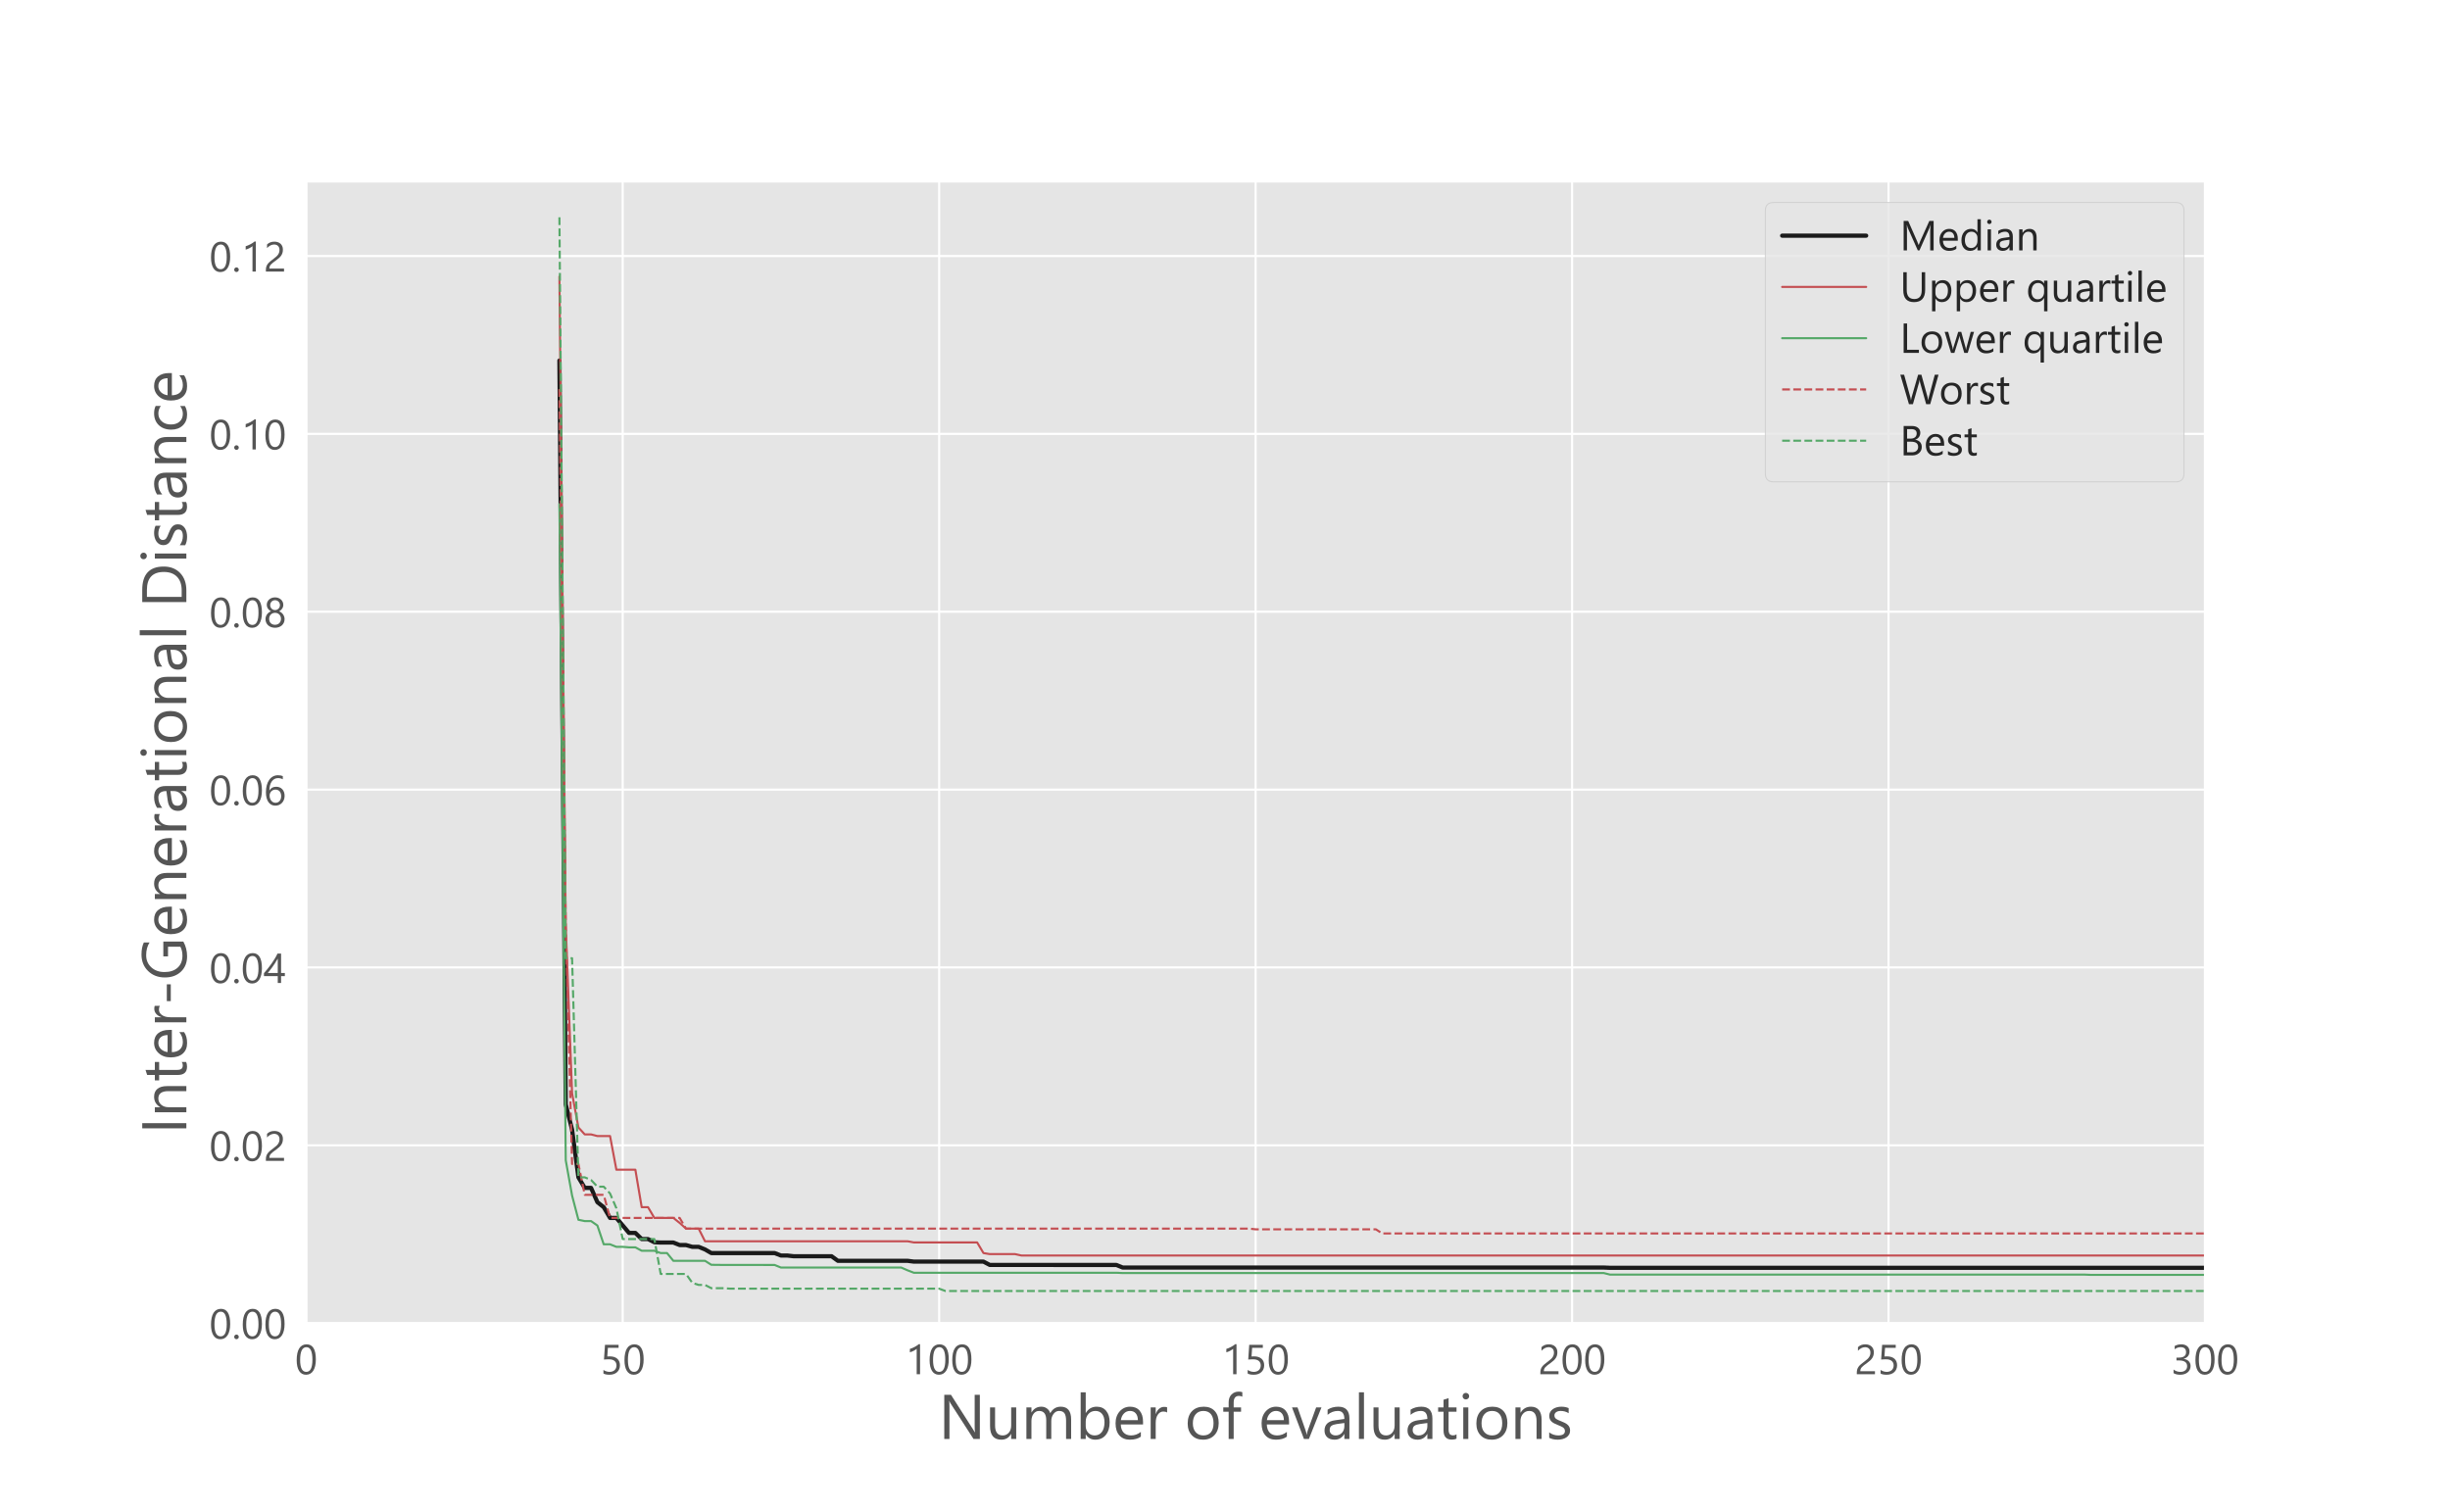 <?xml version="1.0" encoding="utf-8" standalone="no"?>
<!DOCTYPE svg PUBLIC "-//W3C//DTD SVG 1.1//EN"
  "http://www.w3.org/Graphics/SVG/1.1/DTD/svg11.dtd">
<!-- Created with matplotlib (https://matplotlib.org/) -->
<svg height="720pt" version="1.1" viewBox="0 0 1166.4 720" width="1166.4pt" xmlns="http://www.w3.org/2000/svg" xmlns:xlink="http://www.w3.org/1999/xlink">
 <defs>
  <style type="text/css">
*{stroke-linecap:butt;stroke-linejoin:round;}
  </style>
 </defs>
 <g id="figure_1">
  <g id="patch_1">
   <path d="M 0 720 
L 1166.4 720 
L 1166.4 0 
L 0 0 
z
" style="fill:#ffffff;"/>
  </g>
  <g id="axes_1">
   <g id="patch_2">
    <path d="M 145.8 630 
L 1049.76 630 
L 1049.76 86.4 
L 145.8 86.4 
z
" style="fill:#e5e5e5;"/>
   </g>
   <g id="matplotlib.axis_1">
    <g id="xtick_1">
     <g id="line2d_1">
      <path clip-path="url(#pf743648a8a)" d="M 145.8 630 
L 145.8 86.4 
" style="fill:none;stroke:#ffffff;stroke-linecap:round;"/>
     </g>
     <g id="text_1">
      <!-- 0 -->
      <defs>
       <path d="M 49.812 35.297 
Q 49.812 26.516 48.219 19.719 
Q 46.625 12.938 43.625 8.266 
Q 40.625 3.609 36.25 1.188 
Q 31.891 -1.219 26.312 -1.219 
Q 21.047 -1.219 16.922 1.094 
Q 12.797 3.422 9.953 7.859 
Q 7.125 12.312 5.656 18.781 
Q 4.203 25.25 4.203 33.594 
Q 4.203 42.781 5.734 49.812 
Q 7.281 56.844 10.25 61.594 
Q 13.234 66.359 17.656 68.766 
Q 22.078 71.188 27.781 71.188 
Q 49.812 71.188 49.812 35.297 
z
M 41.609 34.516 
Q 41.609 64.406 27.391 64.406 
Q 12.406 64.406 12.406 33.984 
Q 12.406 5.609 27.094 5.609 
Q 41.609 5.609 41.609 34.516 
z
" id="SegoeUI-48"/>
      </defs>
      <g style="fill:#555555;" transform="translate(140.409 654.306)scale(0.2 -0.2)">
       <use xlink:href="#SegoeUI-48"/>
      </g>
     </g>
    </g>
    <g id="xtick_2">
     <g id="line2d_2">
      <path clip-path="url(#pf743648a8a)" d="M 296.46 630 
L 296.46 86.4 
" style="fill:none;stroke:#ffffff;stroke-linecap:round;"/>
     </g>
     <g id="text_2">
      <!-- 50 -->
      <defs>
       <path d="M 47.312 21.391 
Q 47.312 16.266 45.547 12.109 
Q 43.797 7.953 40.547 4.969 
Q 37.312 2 32.719 0.391 
Q 28.125 -1.219 22.516 -1.219 
Q 12.75 -1.219 8.016 1.703 
L 8.016 10.203 
Q 15.141 5.609 22.609 5.609 
Q 26.422 5.609 29.469 6.734 
Q 32.516 7.859 34.656 9.859 
Q 36.812 11.859 37.953 14.688 
Q 39.109 17.531 39.109 20.906 
Q 39.109 27.734 34.516 31.609 
Q 29.938 35.5 21.188 35.5 
Q 19.781 35.5 18.219 35.453 
Q 16.656 35.406 15.094 35.328 
Q 13.531 35.25 12.031 35.156 
Q 10.547 35.062 9.328 34.906 
L 11.719 70.016 
L 44.094 70.016 
L 44.094 62.797 
L 18.656 62.797 
L 17.234 42.234 
Q 18.797 42.328 20.547 42.406 
Q 22.312 42.484 23.688 42.484 
Q 29.25 42.484 33.641 41.016 
Q 38.031 39.547 41.078 36.828 
Q 44.141 34.125 45.719 30.188 
Q 47.312 26.266 47.312 21.391 
z
" id="SegoeUI-53"/>
      </defs>
      <g style="fill:#555555;" transform="translate(285.679 654.306)scale(0.2 -0.2)">
       <use xlink:href="#SegoeUI-53"/>
       <use x="53.906" xlink:href="#SegoeUI-48"/>
      </g>
     </g>
    </g>
    <g id="xtick_3">
     <g id="line2d_3">
      <path clip-path="url(#pf743648a8a)" d="M 447.12 630 
L 447.12 86.4 
" style="fill:none;stroke:#ffffff;stroke-linecap:round;"/>
     </g>
     <g id="text_3">
      <!-- 100 -->
      <defs>
       <path d="M 35.359 0 
L 27.344 0 
L 27.344 60.5 
Q 26.422 59.578 24.641 58.375 
Q 22.859 57.172 20.625 56 
Q 18.406 54.828 15.938 53.797 
Q 13.484 52.781 11.141 52.203 
L 11.141 60.297 
Q 13.766 61.031 16.719 62.281 
Q 19.672 63.531 22.531 65.062 
Q 25.391 66.609 27.922 68.281 
Q 30.469 69.969 32.328 71.578 
L 35.359 71.578 
z
" id="SegoeUI-49"/>
      </defs>
      <g style="fill:#555555;" transform="translate(430.948 654.306)scale(0.2 -0.2)">
       <use xlink:href="#SegoeUI-49"/>
       <use x="53.906" xlink:href="#SegoeUI-48"/>
       <use x="107.812" xlink:href="#SegoeUI-48"/>
      </g>
     </g>
    </g>
    <g id="xtick_4">
     <g id="line2d_4">
      <path clip-path="url(#pf743648a8a)" d="M 597.78 630 
L 597.78 86.4 
" style="fill:none;stroke:#ffffff;stroke-linecap:round;"/>
     </g>
     <g id="text_4">
      <!-- 150 -->
      <g style="fill:#555555;" transform="translate(581.608 654.306)scale(0.2 -0.2)">
       <use xlink:href="#SegoeUI-49"/>
       <use x="53.906" xlink:href="#SegoeUI-53"/>
       <use x="107.812" xlink:href="#SegoeUI-48"/>
      </g>
     </g>
    </g>
    <g id="xtick_5">
     <g id="line2d_5">
      <path clip-path="url(#pf743648a8a)" d="M 748.44 630 
L 748.44 86.4 
" style="fill:none;stroke:#ffffff;stroke-linecap:round;"/>
     </g>
     <g id="text_5">
      <!-- 200 -->
      <defs>
       <path d="M 37.703 51.656 
Q 37.703 54.891 36.688 57.281 
Q 35.688 59.672 33.953 61.25 
Q 32.234 62.844 29.891 63.625 
Q 27.547 64.406 24.812 64.406 
Q 22.469 64.406 20.219 63.766 
Q 17.969 63.141 15.844 62.016 
Q 13.719 60.891 11.734 59.328 
Q 9.766 57.766 8.062 55.859 
L 8.062 64.453 
Q 11.422 67.719 15.594 69.453 
Q 19.781 71.188 25.781 71.188 
Q 30.078 71.188 33.734 69.938 
Q 37.406 68.703 40.094 66.312 
Q 42.781 63.922 44.312 60.406 
Q 45.844 56.891 45.844 52.344 
Q 45.844 48.188 44.891 44.812 
Q 43.953 41.453 42.016 38.469 
Q 40.094 35.5 37.156 32.766 
Q 34.234 30.031 30.281 27.203 
Q 25.344 23.688 22.141 21.188 
Q 18.953 18.703 17.062 16.531 
Q 15.188 14.359 14.422 12.188 
Q 13.672 10.016 13.672 7.172 
L 48.531 7.172 
L 48.531 0 
L 5.328 0 
L 5.328 3.469 
Q 5.328 7.953 6.297 11.375 
Q 7.281 14.797 9.516 17.875 
Q 11.766 20.953 15.406 24.016 
Q 19.047 27.094 24.312 30.953 
Q 28.125 33.688 30.688 36.172 
Q 33.25 38.672 34.812 41.156 
Q 36.375 43.656 37.031 46.219 
Q 37.703 48.781 37.703 51.656 
z
" id="SegoeUI-50"/>
      </defs>
      <g style="fill:#555555;" transform="translate(732.268 654.306)scale(0.2 -0.2)">
       <use xlink:href="#SegoeUI-50"/>
       <use x="53.906" xlink:href="#SegoeUI-48"/>
       <use x="107.812" xlink:href="#SegoeUI-48"/>
      </g>
     </g>
    </g>
    <g id="xtick_6">
     <g id="line2d_6">
      <path clip-path="url(#pf743648a8a)" d="M 899.1 630 
L 899.1 86.4 
" style="fill:none;stroke:#ffffff;stroke-linecap:round;"/>
     </g>
     <g id="text_6">
      <!-- 250 -->
      <g style="fill:#555555;" transform="translate(882.928 654.306)scale(0.2 -0.2)">
       <use xlink:href="#SegoeUI-50"/>
       <use x="53.906" xlink:href="#SegoeUI-53"/>
       <use x="107.812" xlink:href="#SegoeUI-48"/>
      </g>
     </g>
    </g>
    <g id="xtick_7">
     <g id="line2d_7">
      <path clip-path="url(#pf743648a8a)" d="M 1049.76 630 
L 1049.76 86.4 
" style="fill:none;stroke:#ffffff;stroke-linecap:round;"/>
     </g>
     <g id="text_7">
      <!-- 300 -->
      <defs>
       <path d="M 46.531 19.828 
Q 46.531 15.094 44.75 11.203 
Q 42.969 7.328 39.719 4.562 
Q 36.469 1.812 31.922 0.297 
Q 27.391 -1.219 21.922 -1.219 
Q 11.922 -1.219 6 2.594 
L 6 11.188 
Q 13.094 5.609 22.219 5.609 
Q 25.875 5.609 28.828 6.531 
Q 31.781 7.469 33.906 9.219 
Q 36.031 10.984 37.172 13.469 
Q 38.328 15.969 38.328 19.094 
Q 38.328 32.812 18.797 32.812 
L 12.984 32.812 
L 12.984 39.594 
L 18.5 39.594 
Q 35.797 39.594 35.797 52.484 
Q 35.797 64.406 22.609 64.406 
Q 15.188 64.406 8.688 59.422 
L 8.688 67.188 
Q 15.375 71.188 24.609 71.188 
Q 29 71.188 32.562 69.969 
Q 36.141 68.75 38.672 66.547 
Q 41.219 64.359 42.609 61.281 
Q 44 58.203 44 54.5 
Q 44 40.672 30.031 36.719 
L 30.031 36.531 
Q 33.594 36.141 36.625 34.797 
Q 39.656 33.453 41.844 31.297 
Q 44.047 29.156 45.281 26.25 
Q 46.531 23.344 46.531 19.828 
z
" id="SegoeUI-51"/>
      </defs>
      <g style="fill:#555555;" transform="translate(1033.588 654.306)scale(0.2 -0.2)">
       <use xlink:href="#SegoeUI-51"/>
       <use x="53.906" xlink:href="#SegoeUI-48"/>
       <use x="107.812" xlink:href="#SegoeUI-48"/>
      </g>
     </g>
    </g>
    <g id="text_8">
     <!-- Number of evaluations -->
     <defs>
      <path d="M 65.625 0 
L 55.562 0 
L 19.531 55.812 
Q 18.172 57.906 17.281 60.203 
L 17 60.203 
Q 17.391 57.953 17.391 50.594 
L 17.391 0 
L 9.188 0 
L 9.188 70.016 
L 19.828 70.016 
L 54.891 15.094 
Q 57.078 11.672 57.719 10.406 
L 57.906 10.406 
Q 57.422 13.422 57.422 20.703 
L 57.422 70.016 
L 65.625 70.016 
z
" id="SegoeUI-78"/>
      <path d="M 48.531 0 
L 40.531 0 
L 40.531 7.906 
L 40.328 7.906 
Q 35.359 -1.172 24.906 -1.172 
Q 7.031 -1.172 7.031 20.125 
L 7.031 50 
L 14.984 50 
L 14.984 21.391 
Q 14.984 5.562 27.094 5.562 
Q 32.953 5.562 36.734 9.875 
Q 40.531 14.203 40.531 21.188 
L 40.531 50 
L 48.531 50 
z
" id="SegoeUI-117"/>
      <path d="M 79.109 0 
L 71.094 0 
L 71.094 28.719 
Q 71.094 37.016 68.531 40.719 
Q 65.969 44.438 59.906 44.438 
Q 54.781 44.438 51.188 39.75 
Q 47.609 35.062 47.609 28.516 
L 47.609 0 
L 39.594 0 
L 39.594 29.688 
Q 39.594 44.438 28.219 44.438 
Q 22.953 44.438 19.531 40.016 
Q 16.109 35.594 16.109 28.516 
L 16.109 0 
L 8.109 0 
L 8.109 50 
L 16.109 50 
L 16.109 42.094 
L 16.312 42.094 
Q 21.625 51.172 31.844 51.172 
Q 36.969 51.172 40.766 48.312 
Q 44.578 45.453 46 40.828 
Q 51.562 51.172 62.594 51.172 
Q 79.109 51.172 79.109 30.812 
z
" id="SegoeUI-109"/>
      <path d="M 16.312 7.234 
L 16.109 7.234 
L 16.109 0 
L 8.109 0 
L 8.109 74.031 
L 16.109 74.031 
L 16.109 41.219 
L 16.312 41.219 
Q 22.219 51.172 33.594 51.172 
Q 43.219 51.172 48.656 44.453 
Q 54.109 37.75 54.109 26.469 
Q 54.109 13.922 48 6.375 
Q 41.891 -1.172 31.297 -1.172 
Q 21.391 -1.172 16.312 7.234 
z
M 16.109 27.391 
L 16.109 20.406 
Q 16.109 14.203 20.141 9.875 
Q 24.172 5.562 30.375 5.562 
Q 37.641 5.562 41.766 11.125 
Q 45.906 16.703 45.906 26.609 
Q 45.906 34.969 42.047 39.703 
Q 38.188 44.438 31.594 44.438 
Q 24.609 44.438 20.359 39.578 
Q 16.109 34.719 16.109 27.391 
z
" id="SegoeUI-98"/>
      <path d="M 48.297 23 
L 12.984 23 
Q 13.188 14.656 17.484 10.109 
Q 21.781 5.562 29.297 5.562 
Q 37.75 5.562 44.828 11.141 
L 44.828 3.609 
Q 38.234 -1.172 27.391 -1.172 
Q 16.797 -1.172 10.734 5.641 
Q 4.688 12.453 4.688 24.812 
Q 4.688 36.469 11.297 43.812 
Q 17.922 51.172 27.734 51.172 
Q 37.547 51.172 42.922 44.828 
Q 48.297 38.484 48.297 27.203 
z
M 40.094 29.781 
Q 40.047 36.719 36.75 40.578 
Q 33.453 44.438 27.594 44.438 
Q 21.922 44.438 17.969 40.375 
Q 14.016 36.328 13.094 29.781 
z
" id="SegoeUI-101"/>
      <path d="M 34.188 41.891 
Q 32.078 43.5 28.125 43.5 
Q 23 43.5 19.547 38.672 
Q 16.109 33.844 16.109 25.484 
L 16.109 0 
L 8.109 0 
L 8.109 50 
L 16.109 50 
L 16.109 39.703 
L 16.312 39.703 
Q 18.016 44.969 21.531 47.922 
Q 25.047 50.875 29.391 50.875 
Q 32.516 50.875 34.188 50.203 
z
" id="SegoeUI-114"/>
      <path id="SegoeUI-32"/>
      <path d="M 29 -1.172 
Q 17.922 -1.172 11.297 5.828 
Q 4.688 12.844 4.688 24.422 
Q 4.688 37.016 11.562 44.094 
Q 18.453 51.172 30.172 51.172 
Q 41.359 51.172 47.625 44.281 
Q 53.906 37.406 53.906 25.203 
Q 53.906 13.234 47.141 6.031 
Q 40.375 -1.172 29 -1.172 
z
M 29.594 44.438 
Q 21.875 44.438 17.375 39.188 
Q 12.891 33.938 12.891 24.703 
Q 12.891 15.828 17.422 10.688 
Q 21.969 5.562 29.594 5.562 
Q 37.359 5.562 41.531 10.594 
Q 45.703 15.625 45.703 24.906 
Q 45.703 34.281 41.531 39.359 
Q 37.359 44.438 29.594 44.438 
z
" id="SegoeUI-111"/>
      <path d="M 32.812 67 
Q 30.469 68.312 27.484 68.312 
Q 19.094 68.312 19.094 57.719 
L 19.094 50 
L 30.812 50 
L 30.812 43.172 
L 19.094 43.172 
L 19.094 0 
L 11.141 0 
L 11.141 43.172 
L 2.594 43.172 
L 2.594 50 
L 11.141 50 
L 11.141 58.109 
Q 11.141 65.969 15.672 70.531 
Q 20.219 75.094 27 75.094 
Q 30.672 75.094 32.812 74.219 
z
" id="SegoeUI-102"/>
      <path d="M 47.406 50 
L 27.484 0 
L 19.625 0 
L 0.688 50 
L 9.469 50 
L 22.172 13.672 
Q 23.578 9.672 23.922 6.688 
L 24.125 6.688 
Q 24.609 10.453 25.688 13.484 
L 38.969 50 
z
" id="SegoeUI-118"/>
      <path d="M 43.891 0 
L 35.891 0 
L 35.891 7.812 
L 35.688 7.812 
Q 30.469 -1.172 20.312 -1.172 
Q 12.844 -1.172 8.609 2.781 
Q 4.391 6.734 4.391 13.281 
Q 4.391 27.297 20.906 29.594 
L 35.891 31.688 
Q 35.891 44.438 25.594 44.438 
Q 16.547 44.438 9.281 38.281 
L 9.281 46.484 
Q 16.656 51.172 26.266 51.172 
Q 43.891 51.172 43.891 32.516 
z
M 35.891 25.297 
L 23.828 23.641 
Q 18.266 22.859 15.422 20.875 
Q 12.594 18.891 12.594 13.875 
Q 12.594 10.203 15.203 7.875 
Q 17.828 5.562 22.172 5.562 
Q 28.125 5.562 32 9.734 
Q 35.891 13.922 35.891 20.312 
z
" id="SegoeUI-97"/>
      <path d="M 16.109 0 
L 8.109 0 
L 8.109 74.031 
L 16.109 74.031 
z
" id="SegoeUI-108"/>
      <path d="M 31.297 0.484 
Q 28.469 -1.078 23.828 -1.078 
Q 10.688 -1.078 10.688 13.578 
L 10.688 43.172 
L 2.094 43.172 
L 2.094 50 
L 10.688 50 
L 10.688 62.203 
L 18.703 64.797 
L 18.703 50 
L 31.297 50 
L 31.297 43.172 
L 18.703 43.172 
L 18.703 14.984 
Q 18.703 9.969 20.406 7.812 
Q 22.125 5.672 26.078 5.672 
Q 29.109 5.672 31.297 7.328 
z
" id="SegoeUI-116"/>
      <path d="M 12.203 62.703 
Q 10.062 62.703 8.547 64.156 
Q 7.031 65.625 7.031 67.875 
Q 7.031 70.125 8.547 71.609 
Q 10.062 73.094 12.203 73.094 
Q 14.406 73.094 15.938 71.609 
Q 17.484 70.125 17.484 67.875 
Q 17.484 65.719 15.938 64.203 
Q 14.406 62.703 12.203 62.703 
z
M 16.109 0 
L 8.109 0 
L 8.109 50 
L 16.109 50 
z
" id="SegoeUI-105"/>
      <path d="M 49.609 0 
L 41.609 0 
L 41.609 28.516 
Q 41.609 44.438 29.984 44.438 
Q 23.969 44.438 20.031 39.922 
Q 16.109 35.406 16.109 28.516 
L 16.109 0 
L 8.109 0 
L 8.109 50 
L 16.109 50 
L 16.109 41.703 
L 16.312 41.703 
Q 21.969 51.172 32.719 51.172 
Q 40.922 51.172 45.266 45.875 
Q 49.609 40.578 49.609 30.562 
z
" id="SegoeUI-110"/>
      <path d="M 5.078 1.812 
L 5.078 10.406 
Q 11.625 5.562 19.484 5.562 
Q 30.031 5.562 30.031 12.594 
Q 30.031 14.594 29.125 15.984 
Q 28.219 17.391 26.672 18.453 
Q 25.141 19.531 23.062 20.375 
Q 21 21.234 18.609 22.172 
Q 15.281 23.484 12.766 24.828 
Q 10.25 26.172 8.562 27.859 
Q 6.891 29.547 6.031 31.688 
Q 5.172 33.844 5.172 36.719 
Q 5.172 40.234 6.781 42.938 
Q 8.406 45.656 11.078 47.484 
Q 13.766 49.312 17.203 50.234 
Q 20.656 51.172 24.312 51.172 
Q 30.812 51.172 35.938 48.922 
L 35.938 40.828 
Q 30.422 44.438 23.25 44.438 
Q 21 44.438 19.188 43.922 
Q 17.391 43.406 16.094 42.469 
Q 14.797 41.547 14.078 40.25 
Q 13.375 38.969 13.375 37.406 
Q 13.375 35.453 14.078 34.125 
Q 14.797 32.812 16.156 31.781 
Q 17.531 30.766 19.484 29.938 
Q 21.438 29.109 23.922 28.125 
Q 27.25 26.859 29.875 25.516 
Q 32.516 24.172 34.375 22.484 
Q 36.234 20.797 37.234 18.594 
Q 38.234 16.406 38.234 13.375 
Q 38.234 9.672 36.594 6.938 
Q 34.969 4.203 32.234 2.391 
Q 29.5 0.594 25.922 -0.281 
Q 22.359 -1.172 18.453 -1.172 
Q 10.75 -1.172 5.078 1.812 
z
" id="SegoeUI-115"/>
     </defs>
     <g style="fill:#555555;" transform="translate(446.798 685.116)scale(0.3 -0.3)">
      <use xlink:href="#SegoeUI-78"/>
      <use x="74.805" xlink:href="#SegoeUI-117"/>
      <use x="131.396" xlink:href="#SegoeUI-109"/>
      <use x="217.529" xlink:href="#SegoeUI-98"/>
      <use x="276.318" xlink:href="#SegoeUI-101"/>
      <use x="328.613" xlink:href="#SegoeUI-114"/>
      <use x="363.379" xlink:href="#SegoeUI-32"/>
      <use x="390.771" xlink:href="#SegoeUI-111"/>
      <use x="449.35" xlink:href="#SegoeUI-102"/>
      <use x="480.648" xlink:href="#SegoeUI-32"/>
      <use x="508.041" xlink:href="#SegoeUI-101"/>
      <use x="560.336" xlink:href="#SegoeUI-118"/>
      <use x="608.221" xlink:href="#SegoeUI-97"/>
      <use x="659.1" xlink:href="#SegoeUI-108"/>
      <use x="683.318" xlink:href="#SegoeUI-117"/>
      <use x="739.91" xlink:href="#SegoeUI-97"/>
      <use x="790.789" xlink:href="#SegoeUI-116"/>
      <use x="824.676" xlink:href="#SegoeUI-105"/>
      <use x="848.895" xlink:href="#SegoeUI-111"/>
      <use x="907.488" xlink:href="#SegoeUI-110"/>
      <use x="964.08" xlink:href="#SegoeUI-115"/>
     </g>
    </g>
   </g>
   <g id="matplotlib.axis_2">
    <g id="ytick_1">
     <g id="line2d_8">
      <path clip-path="url(#pf743648a8a)" d="M 145.8 630 
L 1049.76 630 
" style="fill:none;stroke:#ffffff;stroke-linecap:round;"/>
     </g>
     <g id="text_9">
      <!-- 0.00 -->
      <defs>
       <path d="M 10.891 -1.078 
Q 8.641 -1.078 7.047 0.531 
Q 5.469 2.156 5.469 4.391 
Q 5.469 6.641 7.047 8.266 
Q 8.641 9.906 10.891 9.906 
Q 13.188 9.906 14.797 8.266 
Q 16.406 6.641 16.406 4.391 
Q 16.406 2.156 14.797 0.531 
Q 13.188 -1.078 10.891 -1.078 
z
" id="SegoeUI-46"/>
      </defs>
      <g style="fill:#555555;" transform="translate(99.619 637.403)scale(0.2 -0.2)">
       <use xlink:href="#SegoeUI-48"/>
       <use x="53.906" xlink:href="#SegoeUI-46"/>
       <use x="75.586" xlink:href="#SegoeUI-48"/>
       <use x="129.492" xlink:href="#SegoeUI-48"/>
      </g>
     </g>
    </g>
    <g id="ytick_2">
     <g id="line2d_9">
      <path clip-path="url(#pf743648a8a)" d="M 145.8 545.316 
L 1049.76 545.316 
" style="fill:none;stroke:#ffffff;stroke-linecap:round;"/>
     </g>
     <g id="text_10">
      <!-- 0.02 -->
      <g style="fill:#555555;" transform="translate(99.619 552.719)scale(0.2 -0.2)">
       <use xlink:href="#SegoeUI-48"/>
       <use x="53.906" xlink:href="#SegoeUI-46"/>
       <use x="75.586" xlink:href="#SegoeUI-48"/>
       <use x="129.492" xlink:href="#SegoeUI-50"/>
      </g>
     </g>
    </g>
    <g id="ytick_3">
     <g id="line2d_10">
      <path clip-path="url(#pf743648a8a)" d="M 145.8 460.631 
L 1049.76 460.631 
" style="fill:none;stroke:#ffffff;stroke-linecap:round;"/>
     </g>
     <g id="text_11">
      <!-- 0.04 -->
      <defs>
       <path d="M 41.5 70.016 
L 41.5 23.781 
L 50.484 23.781 
L 50.484 16.453 
L 41.5 16.453 
L 41.5 0 
L 33.594 0 
L 33.594 16.453 
L 0.688 16.453 
L 0.688 23.391 
Q 5.281 28.562 9.969 34.438 
Q 14.656 40.328 18.922 46.375 
Q 23.188 52.438 26.828 58.469 
Q 30.469 64.5 32.953 70.016 
z
M 9.719 23.781 
L 33.594 23.781 
L 33.594 58.062 
Q 29.938 51.656 26.656 46.625 
Q 23.391 41.609 20.438 37.5 
Q 17.484 33.406 14.797 30.078 
Q 12.109 26.766 9.719 23.781 
z
" id="SegoeUI-52"/>
      </defs>
      <g style="fill:#555555;" transform="translate(99.619 468.034)scale(0.2 -0.2)">
       <use xlink:href="#SegoeUI-48"/>
       <use x="53.906" xlink:href="#SegoeUI-46"/>
       <use x="75.586" xlink:href="#SegoeUI-48"/>
       <use x="129.492" xlink:href="#SegoeUI-52"/>
      </g>
     </g>
    </g>
    <g id="ytick_4">
     <g id="line2d_11">
      <path clip-path="url(#pf743648a8a)" d="M 145.8 375.947 
L 1049.76 375.947 
" style="fill:none;stroke:#ffffff;stroke-linecap:round;"/>
     </g>
     <g id="text_12">
      <!-- 0.06 -->
      <defs>
       <path d="M 49.906 22.219 
Q 49.906 17.094 48.234 12.797 
Q 46.578 8.5 43.641 5.375 
Q 40.719 2.25 36.672 0.516 
Q 32.625 -1.219 27.875 -1.219 
Q 22.609 -1.219 18.438 0.969 
Q 14.266 3.172 11.359 7.297 
Q 8.453 11.422 6.938 17.375 
Q 5.422 23.344 5.422 30.812 
Q 5.422 39.938 7.438 47.375 
Q 9.469 54.828 13.203 60.125 
Q 16.938 65.438 22.203 68.312 
Q 27.484 71.188 33.984 71.188 
Q 41.219 71.188 45.609 69.188 
L 45.609 61.625 
Q 40.188 64.406 34.188 64.406 
Q 29.5 64.406 25.734 62.297 
Q 21.969 60.203 19.281 56.375 
Q 16.609 52.547 15.156 47.125 
Q 13.719 41.703 13.719 35.062 
L 13.922 35.062 
Q 18.75 43.797 29.891 43.797 
Q 34.469 43.797 38.156 42.234 
Q 41.844 40.672 44.453 37.812 
Q 47.078 34.969 48.484 31 
Q 49.906 27.047 49.906 22.219 
z
M 41.703 21.188 
Q 41.703 24.859 40.766 27.781 
Q 39.844 30.719 38.109 32.766 
Q 36.375 34.812 33.828 35.906 
Q 31.297 37.016 28.078 37.016 
Q 25.094 37.016 22.547 35.891 
Q 20.016 34.766 18.156 32.828 
Q 16.312 30.906 15.25 28.344 
Q 14.203 25.781 14.203 22.906 
Q 14.203 19.281 15.234 16.125 
Q 16.266 12.984 18.109 10.641 
Q 19.969 8.297 22.531 6.953 
Q 25.094 5.609 28.219 5.609 
Q 31.25 5.609 33.734 6.75 
Q 36.234 7.906 37.984 9.953 
Q 39.75 12.016 40.719 14.859 
Q 41.703 17.719 41.703 21.188 
z
" id="SegoeUI-54"/>
      </defs>
      <g style="fill:#555555;" transform="translate(99.619 383.35)scale(0.2 -0.2)">
       <use xlink:href="#SegoeUI-48"/>
       <use x="53.906" xlink:href="#SegoeUI-46"/>
       <use x="75.586" xlink:href="#SegoeUI-48"/>
       <use x="129.492" xlink:href="#SegoeUI-54"/>
      </g>
     </g>
    </g>
    <g id="ytick_5">
     <g id="line2d_12">
      <path clip-path="url(#pf743648a8a)" d="M 145.8 291.262 
L 1049.76 291.262 
" style="fill:none;stroke:#ffffff;stroke-linecap:round;"/>
     </g>
     <g id="text_13">
      <!-- 0.08 -->
      <defs>
       <path d="M 4.391 19.531 
Q 4.391 22.312 5.266 25.125 
Q 6.156 27.938 7.781 30.375 
Q 9.422 32.812 11.844 34.812 
Q 14.266 36.812 17.328 37.984 
Q 12.797 40.531 10.109 44.5 
Q 7.422 48.484 7.422 53.328 
Q 7.422 57.172 8.906 60.438 
Q 10.406 63.719 13.031 66.109 
Q 15.672 68.5 19.281 69.844 
Q 22.906 71.188 27.094 71.188 
Q 31.344 71.188 34.953 69.812 
Q 38.578 68.453 41.203 66.062 
Q 43.844 63.672 45.312 60.391 
Q 46.781 57.125 46.781 53.328 
Q 46.781 48.484 44.094 44.5 
Q 41.406 40.531 36.969 37.984 
Q 39.984 36.812 42.375 34.812 
Q 44.781 32.812 46.406 30.375 
Q 48.047 27.938 48.922 25.125 
Q 49.812 22.312 49.812 19.531 
Q 49.812 14.938 48.141 11.125 
Q 46.484 7.328 43.484 4.609 
Q 40.484 1.906 36.297 0.391 
Q 32.125 -1.125 27.094 -1.125 
Q 22.125 -1.125 17.969 0.391 
Q 13.812 1.906 10.781 4.609 
Q 7.766 7.328 6.078 11.125 
Q 4.391 14.938 4.391 19.531 
z
M 13.094 20.219 
Q 13.094 16.938 14.094 14.297 
Q 15.094 11.672 16.922 9.812 
Q 18.75 7.953 21.359 6.953 
Q 23.969 5.953 27.156 5.953 
Q 30.219 5.953 32.812 6.984 
Q 35.406 8.016 37.281 9.859 
Q 39.156 11.719 40.203 14.359 
Q 41.266 17 41.266 20.219 
Q 41.266 23.141 40.266 25.703 
Q 39.266 28.266 37.406 30.219 
Q 35.547 32.172 32.953 33.297 
Q 30.375 34.422 27.156 34.422 
Q 24.125 34.422 21.562 33.375 
Q 19 32.328 17.109 30.438 
Q 15.234 28.562 14.156 25.953 
Q 13.094 23.344 13.094 20.219 
z
M 15.578 52.688 
Q 15.578 50.203 16.484 48.078 
Q 17.391 45.953 18.969 44.359 
Q 20.562 42.781 22.656 41.875 
Q 24.75 40.969 27.156 40.969 
Q 29.547 40.969 31.672 41.891 
Q 33.797 42.828 35.359 44.406 
Q 36.922 46 37.844 48.125 
Q 38.766 50.25 38.766 52.688 
Q 38.766 55.219 37.859 57.359 
Q 36.969 59.516 35.406 61.078 
Q 33.844 62.641 31.719 63.547 
Q 29.594 64.453 27.156 64.453 
Q 24.562 64.453 22.438 63.516 
Q 20.312 62.594 18.766 61 
Q 17.234 59.422 16.406 57.266 
Q 15.578 55.125 15.578 52.688 
z
" id="SegoeUI-56"/>
      </defs>
      <g style="fill:#555555;" transform="translate(99.619 298.665)scale(0.2 -0.2)">
       <use xlink:href="#SegoeUI-48"/>
       <use x="53.906" xlink:href="#SegoeUI-46"/>
       <use x="75.586" xlink:href="#SegoeUI-48"/>
       <use x="129.492" xlink:href="#SegoeUI-56"/>
      </g>
     </g>
    </g>
    <g id="ytick_6">
     <g id="line2d_13">
      <path clip-path="url(#pf743648a8a)" d="M 145.8 206.578 
L 1049.76 206.578 
" style="fill:none;stroke:#ffffff;stroke-linecap:round;"/>
     </g>
     <g id="text_14">
      <!-- 0.10 -->
      <g style="fill:#555555;" transform="translate(99.619 213.981)scale(0.2 -0.2)">
       <use xlink:href="#SegoeUI-48"/>
       <use x="53.906" xlink:href="#SegoeUI-46"/>
       <use x="75.586" xlink:href="#SegoeUI-49"/>
       <use x="129.492" xlink:href="#SegoeUI-48"/>
      </g>
     </g>
    </g>
    <g id="ytick_7">
     <g id="line2d_14">
      <path clip-path="url(#pf743648a8a)" d="M 145.8 121.893 
L 1049.76 121.893 
" style="fill:none;stroke:#ffffff;stroke-linecap:round;"/>
     </g>
     <g id="text_15">
      <!-- 0.12 -->
      <g style="fill:#555555;" transform="translate(99.619 129.296)scale(0.2 -0.2)">
       <use xlink:href="#SegoeUI-48"/>
       <use x="53.906" xlink:href="#SegoeUI-46"/>
       <use x="75.586" xlink:href="#SegoeUI-49"/>
       <use x="129.492" xlink:href="#SegoeUI-50"/>
      </g>
     </g>
    </g>
    <g id="text_16">
     <!-- Inter-Generational Distance -->
     <defs>
      <path d="M 17.391 0 
L 9.188 0 
L 9.188 70.016 
L 17.391 70.016 
z
" id="SegoeUI-73"/>
      <path d="M 33.688 24.703 
L 7.031 24.703 
L 7.031 31 
L 33.688 31 
z
" id="SegoeUI-45"/>
      <path d="M 61.531 4.781 
Q 50.984 -1.172 38.094 -1.172 
Q 23.094 -1.172 13.844 8.5 
Q 4.594 18.172 4.594 34.078 
Q 4.594 50.344 14.859 60.766 
Q 25.141 71.188 40.922 71.188 
Q 52.344 71.188 60.109 67.484 
L 60.109 58.406 
Q 51.609 63.766 39.984 63.766 
Q 28.219 63.766 20.703 55.656 
Q 13.188 47.562 13.188 34.672 
Q 13.188 21.391 20.172 13.797 
Q 27.156 6.203 39.109 6.203 
Q 47.312 6.203 53.328 9.469 
L 53.328 29.109 
L 37.984 29.109 
L 37.984 36.531 
L 61.531 36.531 
z
" id="SegoeUI-71"/>
      <path d="M 9.188 0 
L 9.188 70.016 
L 28.516 70.016 
Q 65.531 70.016 65.531 35.891 
Q 65.531 19.672 55.25 9.828 
Q 44.969 0 27.734 0 
z
M 17.391 62.594 
L 17.391 7.422 
L 27.828 7.422 
Q 41.609 7.422 49.266 14.797 
Q 56.938 22.172 56.938 35.688 
Q 56.938 62.594 28.328 62.594 
z
" id="SegoeUI-68"/>
      <path d="M 42.188 2.297 
Q 36.422 -1.172 28.516 -1.172 
Q 17.828 -1.172 11.25 5.781 
Q 4.688 12.75 4.688 23.828 
Q 4.688 36.188 11.766 43.672 
Q 18.844 51.172 30.672 51.172 
Q 37.25 51.172 42.281 48.734 
L 42.281 40.531 
Q 36.719 44.438 30.375 44.438 
Q 22.703 44.438 17.797 38.938 
Q 12.891 33.453 12.891 24.516 
Q 12.891 15.719 17.5 10.641 
Q 22.125 5.562 29.891 5.562 
Q 36.422 5.562 42.188 9.906 
z
" id="SegoeUI-99"/>
     </defs>
     <g style="fill:#555555;" transform="translate(88.719 539.984)rotate(-90)scale(0.3 -0.3)">
      <use xlink:href="#SegoeUI-73"/>
      <use x="26.611" xlink:href="#SegoeUI-110"/>
      <use x="83.203" xlink:href="#SegoeUI-116"/>
      <use x="117.09" xlink:href="#SegoeUI-101"/>
      <use x="169.385" xlink:href="#SegoeUI-114"/>
      <use x="204.057" xlink:href="#SegoeUI-45"/>
      <use x="244.047" xlink:href="#SegoeUI-71"/>
      <use x="312.65" xlink:href="#SegoeUI-101"/>
      <use x="364.945" xlink:href="#SegoeUI-110"/>
      <use x="421.537" xlink:href="#SegoeUI-101"/>
      <use x="473.832" xlink:href="#SegoeUI-114"/>
      <use x="508.598" xlink:href="#SegoeUI-97"/>
      <use x="559.477" xlink:href="#SegoeUI-116"/>
      <use x="593.363" xlink:href="#SegoeUI-105"/>
      <use x="617.582" xlink:href="#SegoeUI-111"/>
      <use x="676.176" xlink:href="#SegoeUI-110"/>
      <use x="732.768" xlink:href="#SegoeUI-97"/>
      <use x="783.646" xlink:href="#SegoeUI-108"/>
      <use x="807.865" xlink:href="#SegoeUI-32"/>
      <use x="835.258" xlink:href="#SegoeUI-68"/>
      <use x="905.375" xlink:href="#SegoeUI-105"/>
      <use x="929.594" xlink:href="#SegoeUI-115"/>
      <use x="972.025" xlink:href="#SegoeUI-116"/>
      <use x="1005.912" xlink:href="#SegoeUI-97"/>
      <use x="1056.791" xlink:href="#SegoeUI-110"/>
      <use x="1113.383" xlink:href="#SegoeUI-99"/>
      <use x="1159.574" xlink:href="#SegoeUI-101"/>
     </g>
    </g>
   </g>
   <g id="line2d_15">
    <path clip-path="url(#pf743648a8a)" d="M 266.328 171.662 
L 269.341 525.88 
L 272.354 537.846 
L 275.368 560.555 
L 278.381 565.581 
L 281.394 565.581 
L 284.407 572.393 
L 287.42 574.765 
L 290.434 579.884 
L 293.447 579.884 
L 299.473 587.035 
L 302.486 587.035 
L 305.5 589.953 
L 308.513 589.953 
L 311.526 591.464 
L 314.539 591.604 
L 320.566 591.604 
L 323.579 592.798 
L 326.592 592.798 
L 329.605 593.653 
L 332.618 593.653 
L 335.632 594.881 
L 338.645 596.617 
L 368.777 596.617 
L 371.79 597.786 
L 374.803 597.786 
L 377.816 598.129 
L 395.896 598.129 
L 398.909 600.305 
L 432.054 600.305 
L 435.067 600.686 
L 468.212 600.686 
L 471.226 602.27 
L 531.49 602.283 
L 534.503 603.511 
L 763.506 603.511 
L 766.519 603.642 
L 1049.76 603.642 
L 1049.76 603.642 
" style="fill:none;stroke:#1a1a1a;stroke-linecap:round;stroke-width:2;"/>
   </g>
   <g id="line2d_16">
    <path clip-path="url(#pf743648a8a)" d="M 266.328 131.7 
L 269.341 440.65 
L 272.354 520.588 
L 275.368 536.809 
L 278.381 540.116 
L 281.394 540.116 
L 284.407 540.904 
L 290.434 540.904 
L 293.447 556.93 
L 302.486 556.93 
L 305.5 574.765 
L 308.513 574.765 
L 311.526 579.888 
L 320.566 579.888 
L 323.579 582.268 
L 326.592 584.978 
L 332.618 584.978 
L 335.632 590.994 
L 432.054 590.994 
L 435.067 591.553 
L 465.199 591.553 
L 468.212 596.617 
L 471.226 597.117 
L 483.278 597.117 
L 486.292 597.786 
L 1049.76 597.786 
L 1049.76 597.786 
" style="fill:none;stroke:#c44e52;stroke-linecap:round;"/>
   </g>
   <g id="line2d_17">
    <path clip-path="url(#pf743648a8a)" d="M 266.328 240.075 
L 269.341 552.442 
L 272.354 569.222 
L 275.368 580.764 
L 278.381 581.387 
L 281.394 581.387 
L 284.407 583.504 
L 287.42 592.447 
L 290.434 592.447 
L 293.447 593.653 
L 296.46 593.653 
L 299.473 593.891 
L 302.486 593.891 
L 305.5 595.512 
L 311.526 595.512 
L 314.539 596.617 
L 317.552 596.617 
L 320.566 600.305 
L 335.632 600.305 
L 338.645 602.207 
L 344.671 602.27 
L 368.777 602.283 
L 371.79 603.511 
L 429.041 603.511 
L 432.054 604.823 
L 435.067 605.988 
L 531.49 605.988 
L 534.503 606.127 
L 763.506 606.127 
L 766.519 606.877 
L 992.509 606.877 
L 995.522 607 
L 1049.76 607 
L 1049.76 607 
" style="fill:none;stroke:#55a868;stroke-linecap:round;"/>
   </g>
   <g id="line2d_18">
    <path clip-path="url(#pf743648a8a)" d="M 266.328 185.275 
L 269.341 440.65 
L 272.354 554.165 
L 275.368 554.165 
L 278.381 568.879 
L 287.42 568.879 
L 290.434 579.884 
L 323.579 579.888 
L 326.592 584.978 
L 594.767 584.978 
L 597.78 585.316 
L 655.031 585.316 
L 658.044 587.281 
L 1049.76 587.281 
L 1049.76 587.281 
" style="fill:none;stroke:#c44e52;stroke-dasharray:3.7,1.6;stroke-dashoffset:0;"/>
   </g>
   <g id="line2d_19">
    <path clip-path="url(#pf743648a8a)" d="M 266.328 103.462 
L 269.341 456.24 
L 272.354 456.24 
L 275.368 560.555 
L 278.381 560.555 
L 281.394 561.812 
L 284.407 565.009 
L 287.42 565.009 
L 290.434 568.261 
L 293.447 575.277 
L 296.46 589.953 
L 311.526 589.953 
L 314.539 606.551 
L 326.592 606.551 
L 329.605 610.811 
L 332.618 611.789 
L 335.632 611.789 
L 338.645 613.343 
L 344.671 613.343 
L 347.684 613.567 
L 447.12 613.567 
L 450.133 614.685 
L 1049.76 614.685 
L 1049.76 614.685 
" style="fill:none;stroke:#55a868;stroke-dasharray:3.7,1.6;stroke-dashoffset:0;"/>
   </g>
   <g id="patch_3">
    <path d="M 145.8 630 
L 145.8 86.4 
" style="fill:none;stroke:#ffffff;stroke-linecap:square;stroke-linejoin:miter;"/>
   </g>
   <g id="patch_4">
    <path d="M 1049.76 630 
L 1049.76 86.4 
" style="fill:none;stroke:#ffffff;stroke-linecap:square;stroke-linejoin:miter;"/>
   </g>
   <g id="patch_5">
    <path d="M 145.8 630 
L 1049.76 630 
" style="fill:none;stroke:#ffffff;stroke-linecap:square;stroke-linejoin:miter;"/>
   </g>
   <g id="patch_6">
    <path d="M 145.8 86.4 
L 1049.76 86.4 
" style="fill:none;stroke:#ffffff;stroke-linecap:square;stroke-linejoin:miter;"/>
   </g>
   <g id="legend_1">
    <g id="patch_7">
     <path d="M 844.454 229.431 
L 1035.76 229.431 
Q 1039.76 229.431 1039.76 225.431 
L 1039.76 100.4 
Q 1039.76 96.4 1035.76 96.4 
L 844.454 96.4 
Q 840.454 96.4 840.454 100.4 
L 840.454 225.431 
Q 840.454 229.431 844.454 229.431 
z
" style="fill:#e5e5e5;opacity:0.8;stroke:#cccccc;stroke-linejoin:miter;stroke-width:0.5;"/>
    </g>
    <g id="line2d_20">
     <path d="M 848.454 112.206 
L 888.454 112.206 
" style="fill:none;stroke:#1a1a1a;stroke-linecap:round;stroke-width:2;"/>
    </g>
    <g id="line2d_21"/>
    <g id="text_17">
     <!-- Median -->
     <defs>
      <path d="M 80.562 0 
L 72.406 0 
L 72.406 46.969 
Q 72.406 52.547 73.094 60.594 
L 72.906 60.594 
Q 71.734 55.859 70.797 53.812 
L 46.875 0 
L 42.875 0 
L 19 53.422 
Q 17.969 55.766 16.891 60.594 
L 16.703 60.594 
Q 17.094 56.391 17.094 46.875 
L 17.094 0 
L 9.188 0 
L 9.188 70.016 
L 20.016 70.016 
L 41.5 21.188 
Q 44 15.578 44.734 12.797 
L 45.016 12.797 
Q 47.125 18.562 48.391 21.391 
L 70.312 70.016 
L 80.562 70.016 
z
" id="SegoeUI-77"/>
      <path d="M 50.781 0 
L 42.781 0 
L 42.781 8.5 
L 42.578 8.5 
Q 37.016 -1.172 25.391 -1.172 
Q 15.969 -1.172 10.328 5.531 
Q 4.688 12.25 4.688 23.828 
Q 4.688 36.234 10.938 43.703 
Q 17.188 51.172 27.594 51.172 
Q 37.891 51.172 42.578 43.062 
L 42.781 43.062 
L 42.781 74.031 
L 50.781 74.031 
z
M 42.781 22.609 
L 42.781 29.984 
Q 42.781 36.031 38.766 40.234 
Q 34.766 44.438 28.609 44.438 
Q 21.297 44.438 17.094 39.062 
Q 12.891 33.688 12.891 24.219 
Q 12.891 15.578 16.922 10.562 
Q 20.953 5.562 27.734 5.562 
Q 34.422 5.562 38.594 10.391 
Q 42.781 15.234 42.781 22.609 
z
" id="SegoeUI-100"/>
     </defs>
     <g style="fill:#262626;" transform="translate(904.454 119.206)scale(0.2 -0.2)">
      <use xlink:href="#SegoeUI-77"/>
      <use x="89.795" xlink:href="#SegoeUI-101"/>
      <use x="142.09" xlink:href="#SegoeUI-100"/>
      <use x="200.977" xlink:href="#SegoeUI-105"/>
      <use x="225.195" xlink:href="#SegoeUI-97"/>
      <use x="276.074" xlink:href="#SegoeUI-110"/>
     </g>
    </g>
    <g id="line2d_22">
     <path d="M 848.454 136.613 
L 888.454 136.613 
" style="fill:none;stroke:#c44e52;stroke-linecap:round;"/>
    </g>
    <g id="line2d_23"/>
    <g id="text_18">
     <!-- Upper quartile -->
     <defs>
      <path d="M 60.406 28.328 
Q 60.406 -1.172 33.797 -1.172 
Q 8.297 -1.172 8.297 27.203 
L 8.297 70.016 
L 16.5 70.016 
L 16.5 27.734 
Q 16.5 6.203 34.672 6.203 
Q 52.203 6.203 52.203 27 
L 52.203 70.016 
L 60.406 70.016 
z
" id="SegoeUI-85"/>
      <path d="M 16.312 7.234 
L 16.109 7.234 
L 16.109 -23 
L 8.109 -23 
L 8.109 50 
L 16.109 50 
L 16.109 41.219 
L 16.312 41.219 
Q 22.219 51.172 33.594 51.172 
Q 43.266 51.172 48.688 44.453 
Q 54.109 37.75 54.109 26.469 
Q 54.109 13.922 48 6.375 
Q 41.891 -1.172 31.297 -1.172 
Q 21.578 -1.172 16.312 7.234 
z
M 16.109 27.391 
L 16.109 20.406 
Q 16.109 14.203 20.141 9.875 
Q 24.172 5.562 30.375 5.562 
Q 37.641 5.562 41.766 11.125 
Q 45.906 16.703 45.906 26.609 
Q 45.906 34.969 42.047 39.703 
Q 38.188 44.438 31.594 44.438 
Q 24.609 44.438 20.359 39.578 
Q 16.109 34.719 16.109 27.391 
z
" id="SegoeUI-112"/>
      <path d="M 50.781 -23 
L 42.781 -23 
L 42.781 8.594 
L 42.578 8.594 
Q 37.359 -1.172 25.484 -1.172 
Q 16.062 -1.172 10.375 5.531 
Q 4.688 12.25 4.688 23.828 
Q 4.688 36.281 10.938 43.719 
Q 17.188 51.172 27.734 51.172 
Q 37.984 51.172 42.578 43.062 
L 42.781 43.062 
L 42.781 50 
L 50.781 50 
z
M 42.781 22.516 
L 42.781 29.781 
Q 42.781 35.938 38.75 40.188 
Q 34.719 44.438 28.516 44.438 
Q 21.297 44.438 17.094 39.078 
Q 12.891 33.734 12.891 24.031 
Q 12.891 15.375 16.938 10.469 
Q 21 5.562 27.391 5.562 
Q 34.422 5.562 38.594 10.375 
Q 42.781 15.188 42.781 22.516 
z
" id="SegoeUI-113"/>
     </defs>
     <g style="fill:#262626;" transform="translate(904.454 143.613)scale(0.2 -0.2)">
      <use xlink:href="#SegoeUI-85"/>
      <use x="68.701" xlink:href="#SegoeUI-112"/>
      <use x="127.49" xlink:href="#SegoeUI-112"/>
      <use x="186.279" xlink:href="#SegoeUI-101"/>
      <use x="238.574" xlink:href="#SegoeUI-114"/>
      <use x="273.34" xlink:href="#SegoeUI-32"/>
      <use x="300.732" xlink:href="#SegoeUI-113"/>
      <use x="359.619" xlink:href="#SegoeUI-117"/>
      <use x="416.211" xlink:href="#SegoeUI-97"/>
      <use x="467.09" xlink:href="#SegoeUI-114"/>
      <use x="501.887" xlink:href="#SegoeUI-116"/>
      <use x="535.773" xlink:href="#SegoeUI-105"/>
      <use x="559.992" xlink:href="#SegoeUI-108"/>
      <use x="584.211" xlink:href="#SegoeUI-101"/>
     </g>
    </g>
    <g id="line2d_24">
     <path d="M 848.454 161.019 
L 888.454 161.019 
" style="fill:none;stroke:#55a868;stroke-linecap:round;"/>
    </g>
    <g id="line2d_25"/>
    <g id="text_19">
     <!-- Lower quartile -->
     <defs>
      <path d="M 45.516 0 
L 9.188 0 
L 9.188 70.016 
L 17.391 70.016 
L 17.391 7.422 
L 45.516 7.422 
z
" id="SegoeUI-76"/>
      <path d="M 71.094 50 
L 56.109 0 
L 47.797 0 
L 37.5 35.797 
Q 36.922 37.844 36.719 40.438 
L 36.531 40.438 
Q 36.375 38.672 35.5 35.891 
L 24.312 0 
L 16.312 0 
L 1.172 50 
L 9.578 50 
L 19.922 12.406 
Q 20.406 10.688 20.609 7.906 
L 21 7.906 
Q 21.141 10.062 21.875 12.5 
L 33.406 50 
L 40.719 50 
L 51.078 12.312 
Q 51.562 10.5 51.812 7.812 
L 52.203 7.812 
Q 52.297 9.719 53.031 12.312 
L 63.188 50 
z
" id="SegoeUI-119"/>
     </defs>
     <g style="fill:#262626;" transform="translate(904.454 168.019)scale(0.2 -0.2)">
      <use xlink:href="#SegoeUI-76"/>
      <use x="47.07" xlink:href="#SegoeUI-111"/>
      <use x="105.664" xlink:href="#SegoeUI-119"/>
      <use x="177.93" xlink:href="#SegoeUI-101"/>
      <use x="230.225" xlink:href="#SegoeUI-114"/>
      <use x="264.99" xlink:href="#SegoeUI-32"/>
      <use x="292.383" xlink:href="#SegoeUI-113"/>
      <use x="351.27" xlink:href="#SegoeUI-117"/>
      <use x="407.861" xlink:href="#SegoeUI-97"/>
      <use x="458.74" xlink:href="#SegoeUI-114"/>
      <use x="493.537" xlink:href="#SegoeUI-116"/>
      <use x="527.424" xlink:href="#SegoeUI-105"/>
      <use x="551.643" xlink:href="#SegoeUI-108"/>
      <use x="575.861" xlink:href="#SegoeUI-101"/>
     </g>
    </g>
    <g id="line2d_26">
     <path d="M 848.454 185.425 
L 888.454 185.425 
" style="fill:none;stroke:#c44e52;stroke-dasharray:3.7,1.6;stroke-dashoffset:0;"/>
    </g>
    <g id="line2d_27"/>
    <g id="text_20">
     <!-- Worst -->
     <defs>
      <path d="M 92.188 70.016 
L 72.406 0 
L 62.797 0 
L 48.391 51.172 
Q 47.469 54.438 47.266 58.297 
L 47.078 58.297 
Q 46.781 54.688 45.797 51.266 
L 31.297 0 
L 21.781 0 
L 1.266 70.016 
L 10.297 70.016 
L 25.203 16.312 
Q 26.125 12.938 26.375 9.281 
L 26.609 9.281 
Q 26.859 11.859 28.125 16.312 
L 43.609 70.016 
L 51.469 70.016 
L 66.312 15.922 
Q 67.094 13.141 67.484 9.375 
L 67.672 9.375 
Q 67.875 11.922 69 16.109 
L 83.297 70.016 
z
" id="SegoeUI-87"/>
     </defs>
     <g style="fill:#262626;" transform="translate(904.454 192.425)scale(0.2 -0.2)">
      <use xlink:href="#SegoeUI-87"/>
      <use x="93.377" xlink:href="#SegoeUI-111"/>
      <use x="151.971" xlink:href="#SegoeUI-114"/>
      <use x="186.736" xlink:href="#SegoeUI-115"/>
      <use x="229.168" xlink:href="#SegoeUI-116"/>
     </g>
    </g>
    <g id="line2d_28">
     <path d="M 848.454 209.831 
L 888.454 209.831 
" style="fill:none;stroke:#55a868;stroke-dasharray:3.7,1.6;stroke-dashoffset:0;"/>
    </g>
    <g id="line2d_29"/>
    <g id="text_21">
     <!-- Best -->
     <defs>
      <path d="M 9.188 0 
L 9.188 70.016 
L 29.109 70.016 
Q 38.188 70.016 43.5 65.578 
Q 48.828 61.141 48.828 54 
Q 48.828 48.047 45.609 43.656 
Q 42.391 39.266 36.719 37.406 
L 36.719 37.203 
Q 43.797 36.375 48.047 31.859 
Q 52.297 27.344 52.297 20.125 
Q 52.297 11.141 45.844 5.562 
Q 39.406 0 29.594 0 
z
M 17.391 62.594 
L 17.391 39.984 
L 25.781 39.984 
Q 32.516 39.984 36.375 43.234 
Q 40.234 46.484 40.234 52.391 
Q 40.234 62.594 26.812 62.594 
z
M 17.391 32.625 
L 17.391 7.422 
L 28.516 7.422 
Q 35.75 7.422 39.719 10.844 
Q 43.703 14.266 43.703 20.219 
Q 43.703 32.625 26.812 32.625 
z
" id="SegoeUI-66"/>
     </defs>
     <g style="fill:#262626;" transform="translate(904.454 216.831)scale(0.2 -0.2)">
      <use xlink:href="#SegoeUI-66"/>
      <use x="57.324" xlink:href="#SegoeUI-101"/>
      <use x="109.619" xlink:href="#SegoeUI-115"/>
      <use x="152.051" xlink:href="#SegoeUI-116"/>
     </g>
    </g>
   </g>
  </g>
 </g>
 <defs>
  <clipPath id="pf743648a8a">
   <rect height="543.6" width="903.96" x="145.8" y="86.4"/>
  </clipPath>
 </defs>
</svg>
